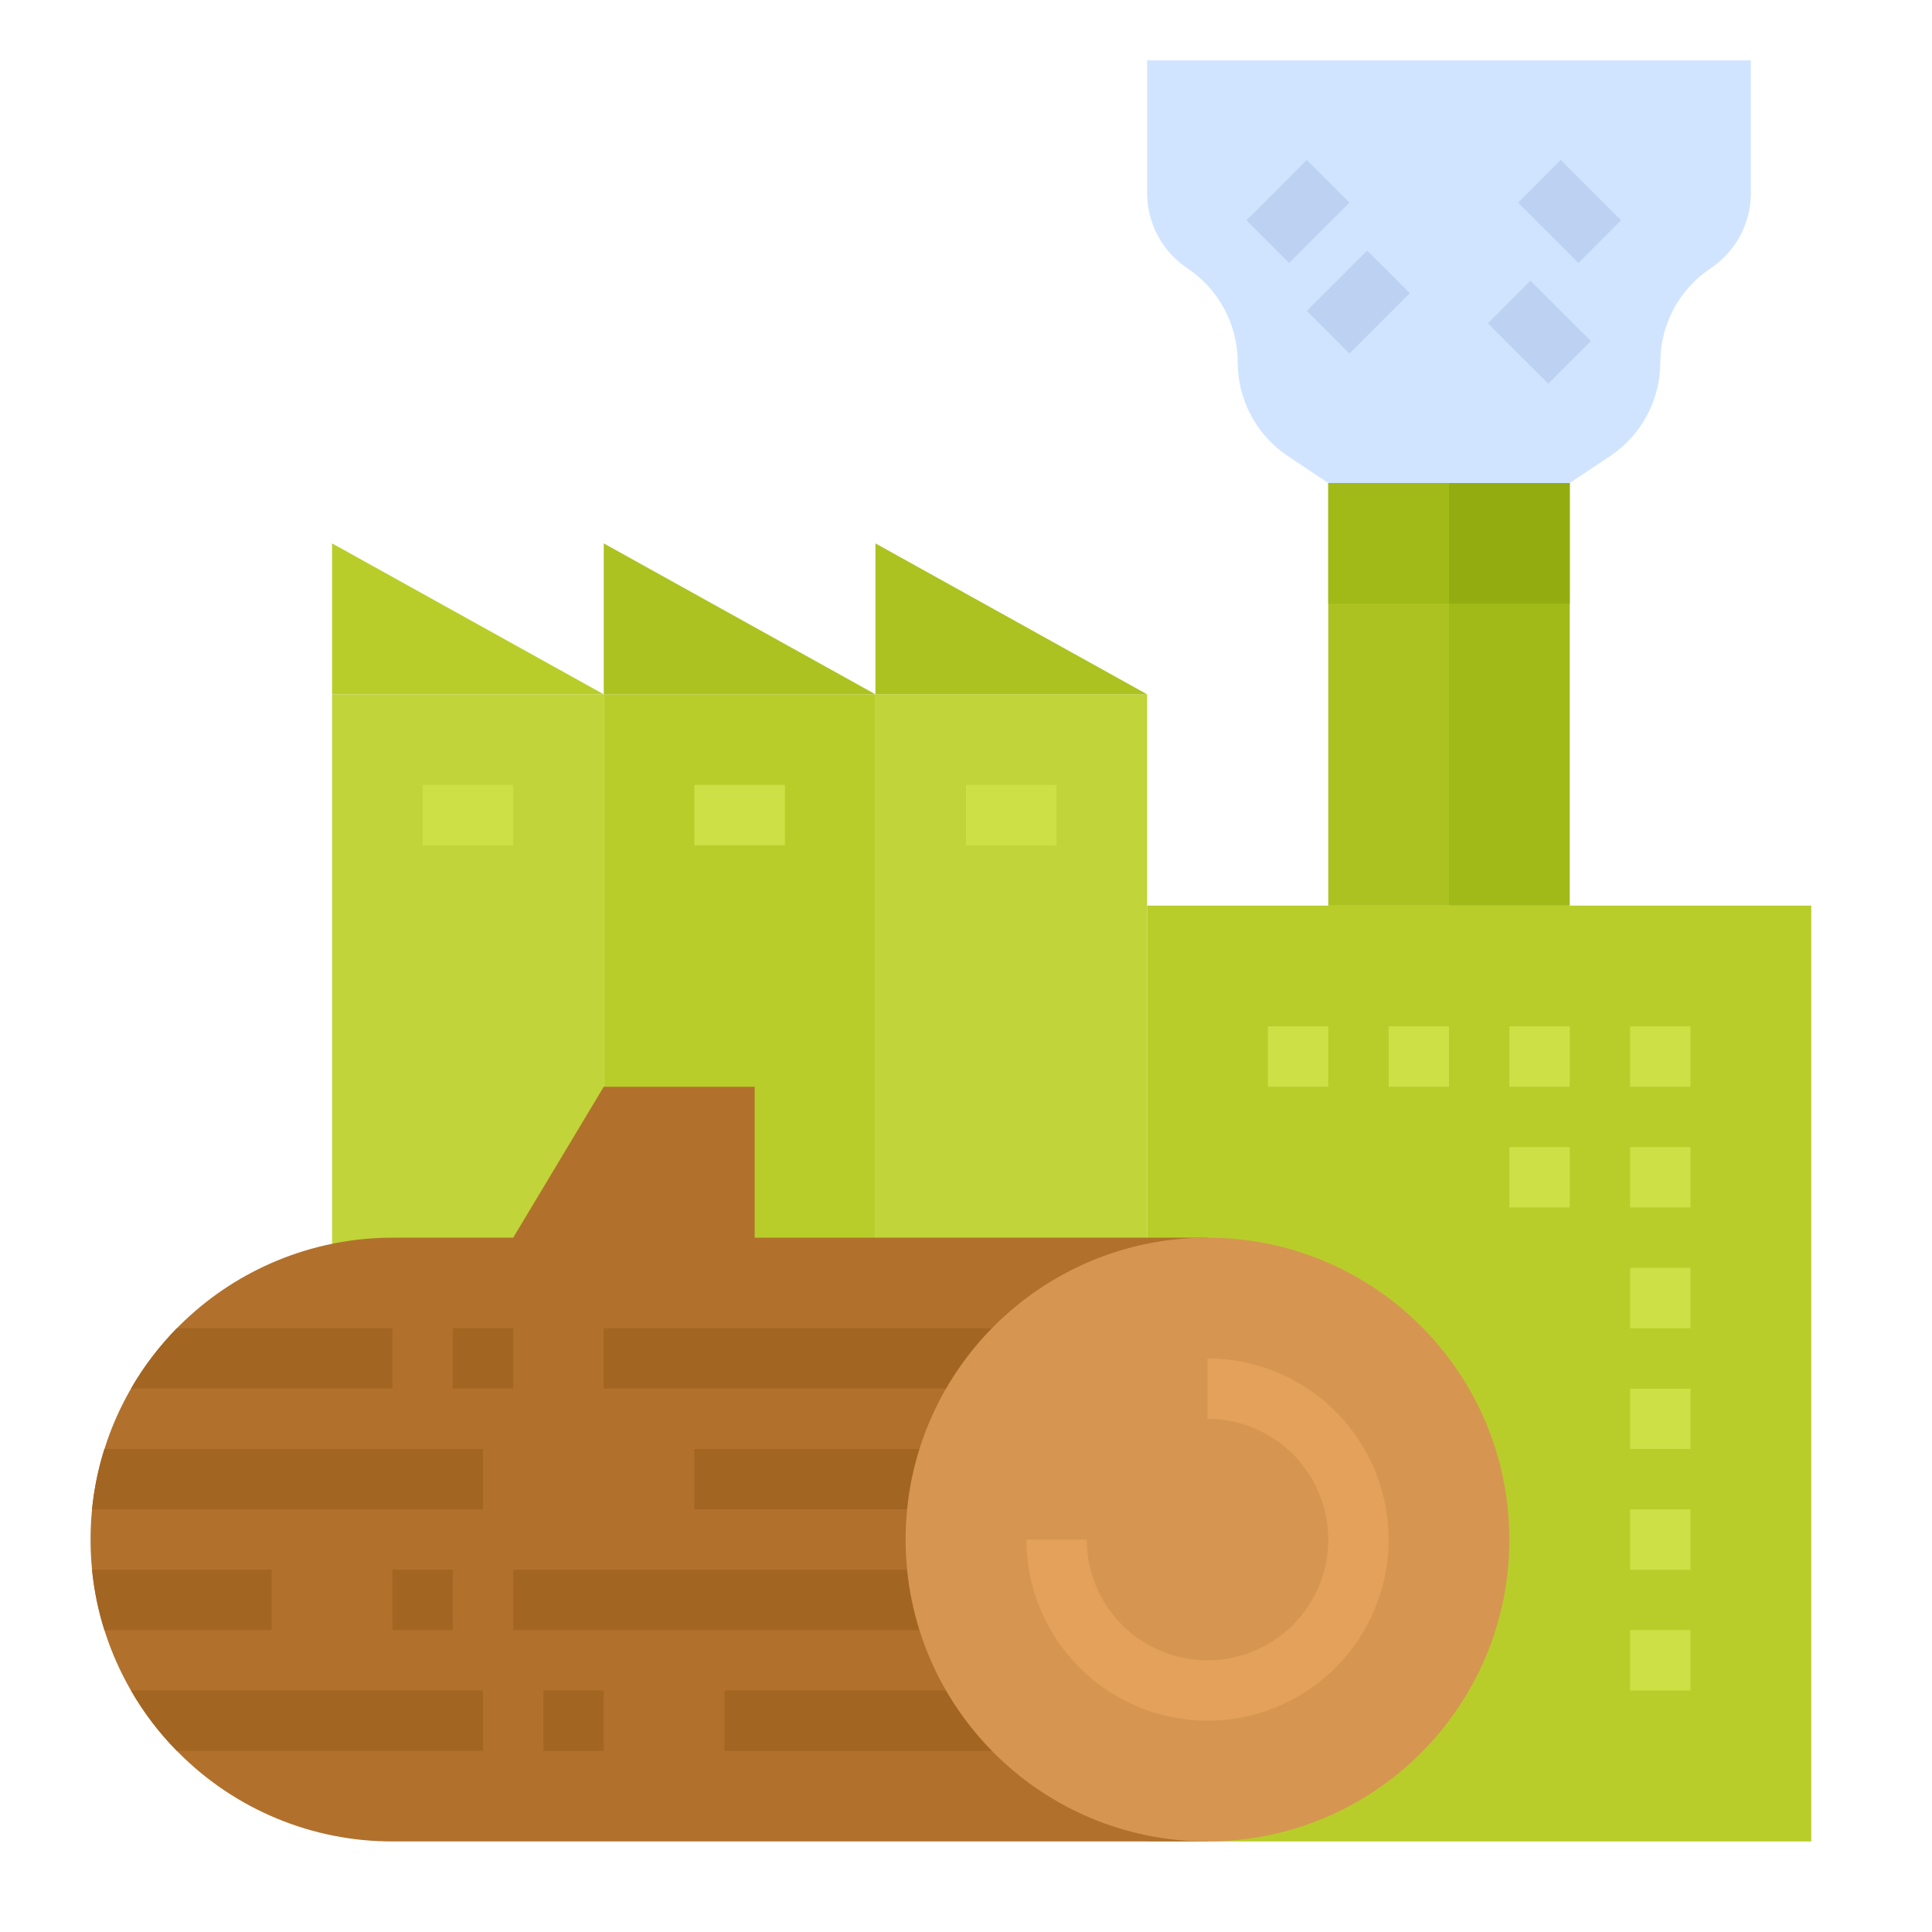 <svg width="48" height="48" viewBox="0 0 48 48" fill="none" xmlns="http://www.w3.org/2000/svg">
<path d="M28.5 22.5H45V45.75H28.5V22.5Z" fill="#B9CD2A"/>
<path d="M36 12H39V22.5H36V12Z" fill="#A2BA18"/>
<path d="M21.75 17.25H28.5V36H21.75V17.25Z" fill="#C1D439"/>
<path d="M21.75 17.25V13.5L28.5 17.25H21.75Z" fill="#ACC221"/>
<path d="M24 19.5H26.25V21H24V19.5Z" fill="#CDE046"/>
<path d="M15 17.25H21.75V36H15V17.25Z" fill="#B9CD2A"/>
<path d="M15 17.25V13.5L21.75 17.25H15Z" fill="#ACC221"/>
<path d="M17.25 19.5H19.5V21H17.25V19.5Z" fill="#CDE046"/>
<path d="M8.25 17.25H15V36H8.25V17.25Z" fill="#C1D439"/>
<path d="M30 30.75V45.75H9.75C8.765 45.751 7.789 45.558 6.879 45.181C5.969 44.804 5.142 44.251 4.447 43.553C4.429 43.536 4.411 43.518 4.394 43.5C3.952 43.05 3.569 42.546 3.254 42C2.722 41.08 2.392 40.057 2.287 39C2.262 38.753 2.25 38.503 2.25 38.25C2.25 37.997 2.262 37.747 2.287 37.5C2.473 35.65 3.34 33.935 4.719 32.688C6.098 31.441 7.891 30.75 9.75 30.75H12.75L15 27H18.75V30.75H30Z" fill="#B1712C"/>
<path d="M12 42V43.5H4.394C3.952 43.05 3.569 42.546 3.254 42H12Z" fill="#A36522"/>
<path d="M13.5 42H15V43.5H13.5V42Z" fill="#A36522"/>
<path d="M9.75 33V34.5H3.254C3.569 33.954 3.952 33.45 4.394 33H9.75Z" fill="#A36522"/>
<path d="M11.25 33H12.75V34.5H11.25V33Z" fill="#A36522"/>
<path d="M9.75 39H11.25V40.5H9.75V39Z" fill="#A36522"/>
<path d="M12.75 39H24V40.5H12.75V39Z" fill="#A36522"/>
<path d="M18 42H25.5V43.5H18V42Z" fill="#A36522"/>
<path d="M6.75 39V40.5H2.594C2.44 40.012 2.337 39.509 2.287 39H6.75Z" fill="#A36522"/>
<path d="M12 36V37.5H2.287C2.337 36.991 2.44 36.488 2.594 36H12Z" fill="#A36522"/>
<path d="M17.25 36H24.75V37.5H17.25V36Z" fill="#A36522"/>
<path d="M15 33H25.5V34.5H15V33Z" fill="#A36522"/>
<path d="M8.25 17.25V13.5L15 17.25H8.25Z" fill="#B9CD2A"/>
<path d="M10.5 19.5H12.75V21H10.5V19.5Z" fill="#CDE046"/>
<path d="M31.5 25.5H33V27H31.5V25.5Z" fill="#CDE046"/>
<path d="M34.5 25.5H36V27H34.5V25.5Z" fill="#CDE046"/>
<path d="M37.5 25.5H39V27H37.5V25.5Z" fill="#CDE046"/>
<path d="M40.5 25.5H42V27H40.5V25.5Z" fill="#CDE046"/>
<path d="M37.5 28.5H39V30H37.5V28.5Z" fill="#CDE046"/>
<path d="M40.5 28.5H42V30H40.5V28.5Z" fill="#CDE046"/>
<path d="M40.5 31.5H42V33H40.5V31.5Z" fill="#CDE046"/>
<path d="M40.5 34.5H42V36H40.5V34.5Z" fill="#CDE046"/>
<path d="M40.5 37.5H42V39H40.5V37.5Z" fill="#CDE046"/>
<path d="M40.5 40.5H42V42H40.5V40.5Z" fill="#CDE046"/>
<path d="M33 12H36V22.5H33V12Z" fill="#ACC221"/>
<path d="M33 12H36V15H33V12Z" fill="#A2BA18"/>
<path d="M36 12H39V15H36V12Z" fill="#93AD10"/>
<path d="M43.5 1.5V4.796C43.5 5.166 43.408 5.531 43.234 5.858C43.059 6.184 42.806 6.462 42.498 6.668C42.114 6.924 41.799 7.271 41.582 7.677C41.364 8.084 41.25 8.539 41.25 9C41.25 9.461 41.136 9.916 40.918 10.322C40.701 10.729 40.386 11.076 40.002 11.332L39 12H33L31.998 11.332C31.614 11.076 31.299 10.729 31.082 10.322C30.864 9.916 30.75 9.461 30.75 9C30.75 8.539 30.636 8.084 30.418 7.677C30.201 7.271 29.886 6.924 29.502 6.668C29.194 6.462 28.941 6.184 28.766 5.858C28.591 5.531 28.5 5.166 28.5 4.796V1.5H43.5Z" fill="#D1E4FF"/>
<path d="M30.967 5.474L32.466 3.974L33.527 5.034L32.027 6.534L30.967 5.474Z" fill="#BDD1F2"/>
<path d="M32.466 7.724L33.966 6.224L35.027 7.284L33.527 8.784L32.466 7.724Z" fill="#BDD1F2"/>
<path d="M37.715 5.034L38.776 3.973L40.275 5.473L39.215 6.534L37.715 5.034Z" fill="#BDD1F2"/>
<path d="M36.965 8.034L38.025 6.973L39.525 8.473L38.465 9.533L36.965 8.034Z" fill="#BDD1F2"/>
<path d="M30 45.75C34.142 45.75 37.5 42.392 37.5 38.25C37.5 34.108 34.142 30.75 30 30.75C25.858 30.75 22.5 34.108 22.5 38.25C22.5 42.392 25.858 45.75 30 45.75Z" fill="#D69651"/>
<path d="M30 42.75C28.807 42.749 27.663 42.274 26.82 41.431C25.976 40.587 25.501 39.443 25.5 38.25H27C27 38.843 27.176 39.423 27.506 39.917C27.835 40.41 28.304 40.795 28.852 41.022C29.4 41.249 30.003 41.308 30.585 41.192C31.167 41.077 31.702 40.791 32.121 40.371C32.541 39.952 32.827 39.417 32.942 38.835C33.058 38.253 32.999 37.65 32.772 37.102C32.545 36.554 32.16 36.085 31.667 35.756C31.173 35.426 30.593 35.25 30 35.25V33.75C31.194 33.75 32.338 34.224 33.182 35.068C34.026 35.912 34.5 37.056 34.5 38.25C34.5 39.444 34.026 40.588 33.182 41.432C32.338 42.276 31.194 42.75 30 42.75Z" fill="#E3A15B"/>
</svg>
